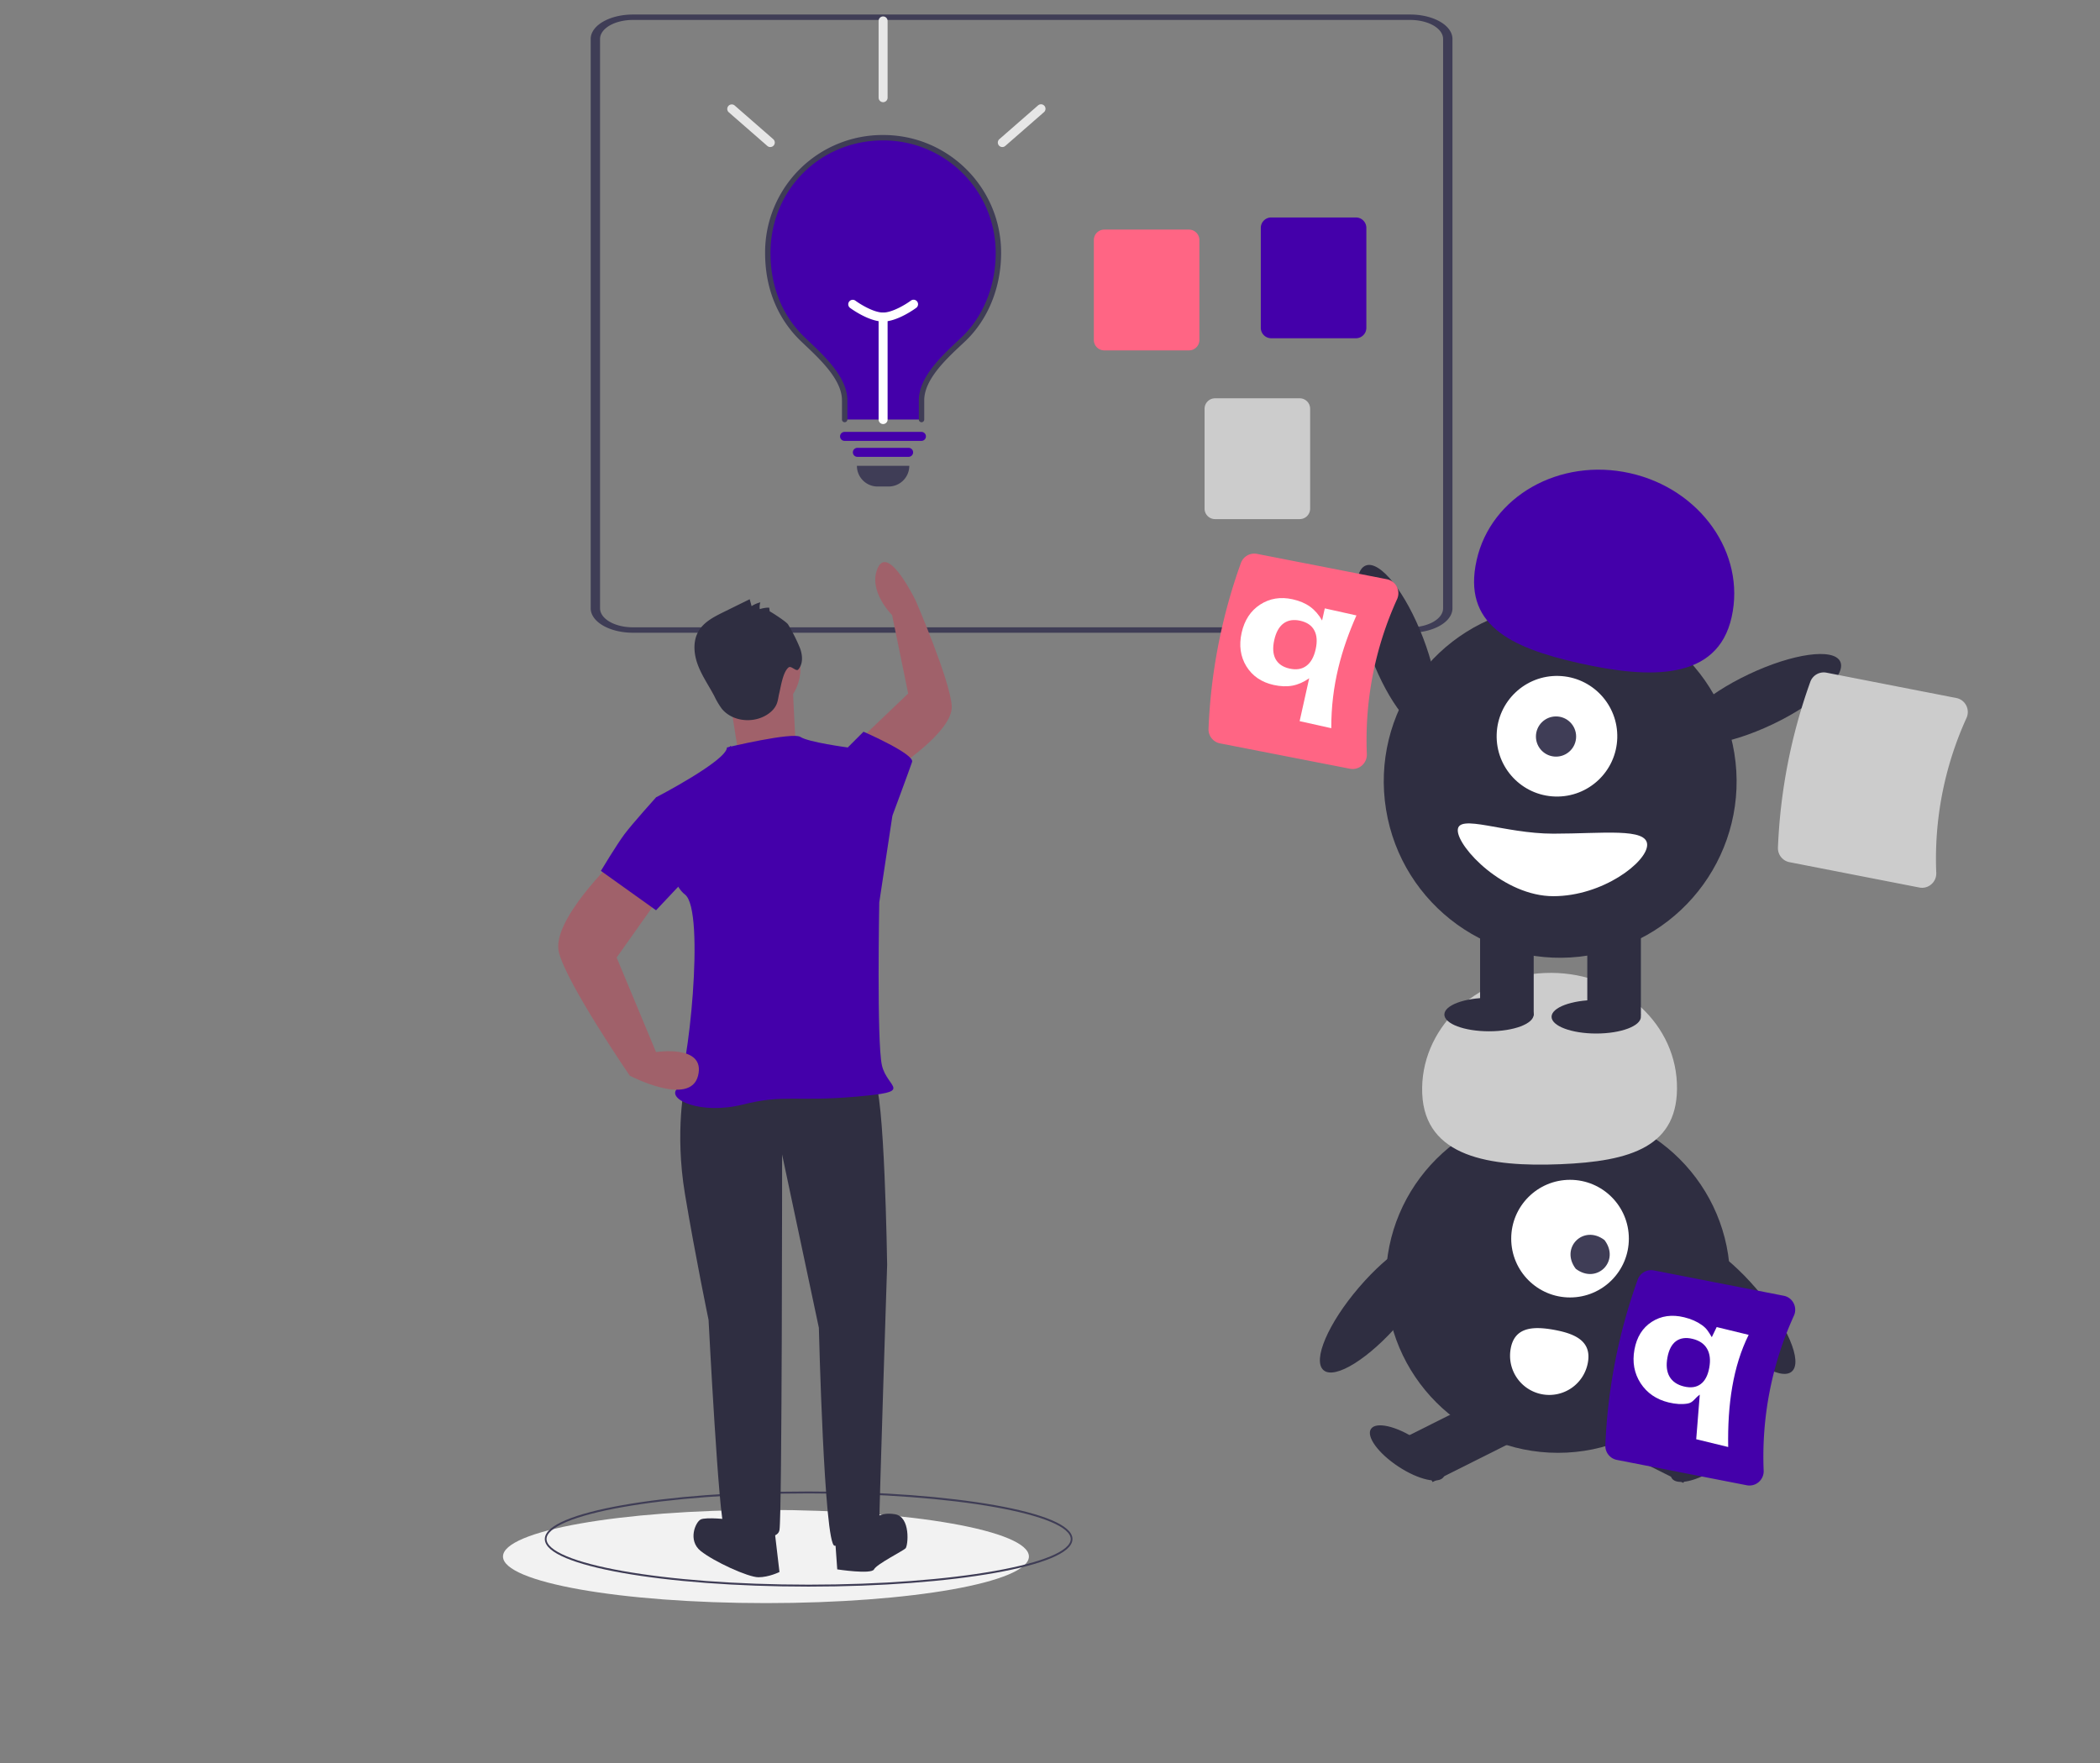 <?xml version="1.0" encoding="UTF-8" standalone="no"?>
<svg
   xmlns:dc="http://purl.org/dc/elements/1.1/"
   xmlns:cc="http://creativecommons.org/ns#"
   xmlns:rdf="http://www.w3.org/1999/02/22-rdf-syntax-ns#"
   xmlns:svg="http://www.w3.org/2000/svg"
   xmlns="http://www.w3.org/2000/svg"
   xmlns:sodipodi="http://sodipodi.sourceforge.net/DTD/sodipodi-0.dtd"
   xmlns:inkscape="http://www.inkscape.org/namespaces/inkscape"
   id="bebdbc02-5f56-4bd5-9ad9-bce5f07a2c3e"
   data-name="Layer 1"
   width="933.443"
   height="783.894"
   viewBox="0 0 933.443 783.894"
   version="1.1"
   sodipodi:docname="undraw_selecting_1lx3.svg"
   inkscape:version="0.92.5 (2060ec1f9f, 2020-04-08)">
  <rect x="0" y="0" width="933.443" height="783.894" fill="#808080" stroke="none"/>
  <defs
     id="defs171" />
  <sodipodi:namedview
     pagecolor="#ffffff"
     bordercolor="#666666"
     borderopacity="1"
     objecttolerance="10"
     gridtolerance="10"
     guidetolerance="10"
     inkscape:pageopacity="0"
     inkscape:pageshadow="2"
     inkscape:window-width="2416"
     inkscape:window-height="1409"
     id="namedview169"
     showgrid="false"
     inkscape:zoom="5.8487768"
     inkscape:cx="720.98235"
     inkscape:cy="164.33971"
     inkscape:window-x="0"
     inkscape:window-y="0"
     inkscape:window-maximized="1"
     inkscape:current-layer="bebdbc02-5f56-4bd5-9ad9-bce5f07a2c3e" />
  <title
     id="title2">lists</title>
  <path
     inkscape:connector-curvature="0"
     style="fill:#3f3d56;stroke-width:1.895"
     d="m 281.296,281.274 h 345.584 a 18.758,10.86 0 0 0 18.736,-10.848 V 17.306 A 18.758,10.86 0 0 0 626.88,6.458 H 281.296 A 18.758,10.86 0 0 0 262.559,17.306 V 270.426 a 18.758,10.86 0 0 0 18.736,10.848 z M 626.88,8.868 a 14.589,8.447 0 0 1 14.573,8.437 V 270.426 a 14.589,8.447 0 0 1 -14.573,8.437 H 281.296 a 14.589,8.447 0 0 1 -14.573,-8.437 V 17.306 A 14.589,8.447 0 0 1 281.296,8.868 Z"
     id="path60" />
  <g
     id="g258"
     transform="matrix(0.759,0,0,0.863,65.258,-125.489)">
    <ellipse
       id="ellipse6"
       ry="24"
       rx="154"
       cy="947.179"
       cx="362.589"
       style="fill:#f2f2f2" />
    <ellipse
       id="ellipse8"
       stroke-miterlimit="10"
       ry="24"
       rx="154"
       cy="938.179"
       cx="387.589"
       style="fill:none;stroke:#3f3d56;stroke-miterlimit:10" />
  </g>
  <path
     d="m 2305.688,590.063 c 0,15.287 -94.578,27.672 -211.447,27.752 h -1.063 c -57.046,0 -108.848,-2.936 -147.02,-7.701 -1.634,-0.217 -3.245,-0.423 -4.822,-0.64 -6.49,-0.857 -12.556,-1.782 -18.143,-2.742 -26.701,-4.65 -42.525,-10.42 -42.525,-16.669 0,-5.061 10.351,-9.791 28.438,-13.882 9.552,-2.159 21.251,-4.125 34.733,-5.861 q 3.719,-0.497 7.632,-0.937 c 37.6,-4.399 87.266,-7.072 141.707,-7.072 10.58,0 20.988,0.103 31.157,0.297 102.587,1.965 181.353,13.505 181.353,27.455 z"
     id="path4"
     inkscape:connector-curvature="0"
     style="fill:#3f3d56" />
  <rect
     x="2047.646"
     y="276.559"
     width="314.754"
     height="161.311"
     id="rect6"
     style="fill:#f2f2f2" />
  <rect
     x="1710.977"
     y="-422.518"
     width="314.754"
     height="161.311"
     id="rect8"
     style="fill:#f2f2f2" />
  <path
     d="m 2026.715,-260.223 h -316.721 v -163.279 h 316.721 z m -314.754,-1.967 h 312.787 v -159.344 h -312.787 z"
     id="path10"
     inkscape:connector-curvature="0"
     style="fill:#4400aa" />
  <rect
     x="2047.646"
     y="-138.523"
     width="314.754"
     height="161.311"
     id="rect12"
     style="fill:#f2f2f2" />
  <rect
     x="2047.646"
     y="69.018"
     width="314.754"
     height="161.311"
     id="rect16"
     style="fill:#f2f2f2" />
  <circle
     cx="2151.194"
     cy="-292.039"
     r="40.328"
     id="circle20"
     style="fill:#f2f2f2" />
  <path
     d="m 2264.309,-332.367 a 40.328,40.328 0 1 0 40.328,40.328 40.328,40.328 0 0 0 -40.328,-40.328 z m 17.476,55.311 -3.477,3.477 -14.491,-14.491 -14.491,14.491 -3.477,-3.477 14.491,-14.491 -16.458,-16.458 3.477,-3.477 16.458,16.458 16.458,-16.458 3.477,3.477 -16.458,16.458 z"
     id="path22"
     inkscape:connector-curvature="0"
     style="fill:#f2f2f2" />
  <polygon
     points="21.634,73.271 36.531,92.988 78.311,45.105 82.017,48.338 36.256,100.783 17.71,76.237 "
     id="polygon24"
     transform="translate(2110.866,-373.678)"
     style="fill:#4400aa" />
  <circle
     cx="363.076"
     cy="354.717"
     r="23.273"
     id="circle28"
     style="fill:#ff6584;stroke-width:0.669" />
  <polygon
     points="747.757,452.112 805.67,452.112 805.67,470.057 768.149,495.343 728.996,475.767 724.918,472.504 "
     id="polygon30"
     transform="translate(1429.941,-139.506)"
     style="fill:#3f3d56" />
  <polygon
     points="808.54,452.52 808.54,455.221 805.67,452.112 786.909,472.504 779.568,477.398 768.186,560.56 785.352,577.726 825.246,577.726 825.246,473.32 816.229,463.551 816.229,452.52 "
     id="polygon32"
     transform="translate(1429.941,-139.506)"
     style="fill:#cccccc" />
  <rect
     x="2154.86"
     y="332.997"
     width="61.991"
     height="105.222"
     id="rect34"
     style="fill:#f2f2f2" />
  <rect
     x="2178.922"
     y="412.526"
     width="11.419"
     height="25.694"
     id="rect36"
     style="fill:#cccccc" />
  <polygon
     points="731.851,555.295 731.851,559.373 736.338,559.373 736.745,559.373 736.745,555.295 "
     id="polygon38"
     transform="translate(1429.941,-139.506)"
     style="fill:#3f3d56" />
  <polygon
     points="731.851,566.714 736.745,566.714 736.745,562.636 736.338,562.636 731.851,562.636 "
     id="polygon40"
     transform="translate(1429.941,-139.506)"
     style="fill:#3f3d56" />
  <rect
     x="2169.95"
     y="415.788"
     width="4.894"
     height="4.078"
     id="rect42"
     style="fill:#3f3d56" />
  <rect
     x="2169.95"
     y="423.129"
     width="4.894"
     height="4.078"
     id="rect44"
     style="fill:#3f3d56" />
  <polygon
     points="765.294,555.295 765.294,559.373 769.78,559.373 770.188,559.373 770.188,555.295 "
     id="polygon46"
     transform="translate(1429.941,-139.506)"
     style="fill:#3f3d56" />
  <polygon
     points="765.294,566.714 770.188,566.714 770.188,562.636 769.78,562.636 765.294,562.636 "
     id="polygon48"
     transform="translate(1429.941,-139.506)"
     style="fill:#3f3d56" />
  <rect
     x="2203.392"
     y="415.788"
     width="4.894"
     height="4.078"
     id="rect50"
     style="fill:#3f3d56" />
  <rect
     x="2203.392"
     y="423.129"
     width="4.894"
     height="4.078"
     id="rect52"
     style="fill:#3f3d56" />
  <polygon
     points="799.552,473.727 799.552,477.806 804.038,477.806 804.446,477.806 804.446,473.727 "
     id="polygon54"
     transform="translate(1429.941,-139.506)"
     style="fill:#3f3d56" />
  <polygon
     points="799.552,485.147 804.446,485.147 804.446,481.069 804.038,481.069 799.552,481.069 "
     id="polygon56"
     transform="translate(1429.941,-139.506)"
     style="fill:#3f3d56" />
  <rect
     x="2237.65"
     y="334.221"
     width="4.894"
     height="4.078"
     id="rect58"
     style="fill:#3f3d56" />
  <rect
     x="2237.65"
     y="341.562"
     width="4.894"
     height="4.078"
     id="rect60"
     style="fill:#3f3d56" />
  <polygon
     points="799.552,496.566 799.552,500.645 804.038,500.645 804.446,500.645 804.446,496.566 "
     id="polygon62"
     transform="translate(1429.941,-139.506)"
     style="fill:#3f3d56" />
  <polygon
     points="799.552,507.986 804.446,507.986 804.446,503.907 804.038,503.907 799.552,503.907 "
     id="polygon64"
     transform="translate(1429.941,-139.506)"
     style="fill:#3f3d56" />
  <rect
     x="2237.65"
     y="357.06"
     width="4.894"
     height="4.078"
     id="rect66"
     style="fill:#3f3d56" />
  <rect
     x="2237.65"
     y="364.401"
     width="4.894"
     height="4.078"
     id="rect68"
     style="fill:#3f3d56" />
  <polygon
     points="799.552,519.405 799.552,523.484 804.038,523.484 804.446,523.484 804.446,519.405 "
     id="polygon70"
     transform="translate(1429.941,-139.506)"
     style="fill:#3f3d56" />
  <polygon
     points="799.552,530.825 804.446,530.825 804.446,526.746 804.038,526.746 799.552,526.746 "
     id="polygon72"
     transform="translate(1429.941,-139.506)"
     style="fill:#3f3d56" />
  <rect
     x="2237.65"
     y="379.899"
     width="4.894"
     height="4.078"
     id="rect74"
     style="fill:#3f3d56" />
  <rect
     x="2237.65"
     y="387.24"
     width="4.894"
     height="4.078"
     id="rect76"
     style="fill:#3f3d56" />
  <polygon
     points="799.552,542.244 799.552,546.322 804.038,546.322 804.446,546.322 804.446,542.244 "
     id="polygon78"
     transform="translate(1429.941,-139.506)"
     style="fill:#3f3d56" />
  <polygon
     points="799.552,553.664 804.446,553.664 804.446,549.585 804.038,549.585 799.552,549.585 "
     id="polygon80"
     transform="translate(1429.941,-139.506)"
     style="fill:#3f3d56" />
  <rect
     x="2237.65"
     y="402.738"
     width="4.894"
     height="4.078"
     id="rect82"
     style="fill:#3f3d56" />
  <rect
     x="2237.65"
     y="410.079"
     width="4.894"
     height="4.078"
     id="rect84"
     style="fill:#3f3d56" />
  <rect
     x="2161.793"
     y="338.299"
     width="47.309"
     height="9.788"
     id="rect86"
     style="fill:#3f3d56" />
  <rect
     x="2161.793"
     y="357.876"
     width="47.309"
     height="9.788"
     id="rect88"
     style="fill:#3f3d56" />
  <rect
     x="2161.793"
     y="377.452"
     width="47.309"
     height="9.788"
     id="rect90"
     style="fill:#3f3d56" />
  <rect
     x="2161.793"
     y="397.028"
     width="47.309"
     height="9.788"
     id="rect92"
     style="fill:#3f3d56" />
  <rect
     x="345.397"
     y="365.671"
     width="1.682"
     height="66.431"
     transform="rotate(-0.108)"
     id="rect98"
     style="fill:#3f3d56;stroke-width:0.669" />
  <path
     d="m 363.301,373.455 c 0.151,23.229 -16.157,42.167 -16.157,42.167 0,0 -16.552,-18.724 -16.702,-41.953 -0.151,-23.229 16.157,-42.167 16.157,-42.167 0,0 16.552,18.724 16.702,41.953 z"
     id="path100"
     inkscape:connector-curvature="0"
     style="fill:#4400aa;stroke-width:0.669" />
  <path
     d="m 363.301,373.455 c 0.151,23.229 -16.157,42.167 -16.157,42.167 0,0 -16.552,-18.724 -16.702,-41.953 -0.151,-23.229 16.157,-42.167 16.157,-42.167 0,0 16.552,18.724 16.702,41.953 z"
     id="path102"
     inkscape:connector-curvature="0"
     style="opacity:0.1;stroke-width:0.669" />
  <rect
     x="323.534"
     y="365.671"
     width="1.682"
     height="66.431"
     transform="rotate(-0.108)"
     id="rect104"
     style="fill:#3f3d56;stroke-width:0.669" />
  <path
     d="m 341.438,373.496 c 0.151,23.229 -16.157,42.167 -16.157,42.167 0,0 -16.552,-18.724 -16.702,-41.953 -0.151,-23.229 16.157,-42.167 16.157,-42.167 0,0 16.552,18.724 16.702,41.953 z"
     id="path106"
     inkscape:connector-curvature="0"
     style="fill:#4400aa;stroke-width:0.669" />
  <rect
     x="1727.746"
     y="52.726"
     width="1.99"
     height="78.61"
     id="rect108"
     style="fill:#3f3d56" />
  <path
     d="m 1748.103,62.744 c 0.127,27.488 -19.213,49.861 -19.213,49.861 0,0 -19.545,-22.194 -19.671,-49.682 -0.127,-27.488 19.213,-49.861 19.213,-49.861 0,0 19.545,22.194 19.671,49.682 z"
     id="path110"
     inkscape:connector-curvature="0"
     style="fill:#4400aa" />
  <circle
     cx="2200.55"
     cy="152.133"
     r="68.408"
     id="circle112"
     style="fill:#3f3d56" />
  <polygon
     points="735.823,294.807 728.132,304.034 729.01,294.807 725.269,294.807 725.269,266.171 777.45,266.171 777.45,294.807 "
     id="polygon114"
     transform="translate(1429.941,-139.506)"
     style="fill:#4400aa" />
  <rect
     x="2188.619"
     y="136.528"
     width="18.772"
     height="18.772"
     id="rect116"
     style="opacity:0.1" />
  <polygon
     points="814.994,308.807 811.252,308.807 812.131,318.034 804.441,308.807 762.813,308.807 762.813,280.171 814.994,280.171 "
     id="polygon118"
     transform="translate(1429.941,-139.506)"
     style="fill:#4400aa" />
  <ellipse
     cx="2158.392"
     cy="168.028"
     rx="11.454"
     ry="1.117"
     id="ellipse120"
     style="opacity:0.1" />
  <ellipse
     cx="2242.072"
     cy="182.982"
     rx="13.045"
     ry="1.273"
     id="ellipse122"
     style="opacity:0.1" />
  <path
     d="m 2239.384,-118.475 h -45.203 a 9.609,9.609 0 0 0 -9.374,7.496 l -22.84,101.31 a 7.766,7.766 0 0 0 7.194,9.465 l 46.469,2.29 a 10.26,10.26 0 0 0 10.601,-8.422 l 12.957,-71.627 0.964,0.275 2.479,-13.576 -0.992,-0.248 3.617,-19.994 a 5.916,5.916 0 0 0 -5.871,-6.969 z"
     id="path124"
     inkscape:connector-curvature="0"
     style="fill:#3f3d56" />
  <path
     d="m 2200.132,-116.291 h -5.277 a 6.641,6.641 0 0 0 -6.488,5.225 l -21.924,100.484 a 4.115,4.115 0 0 0 3.751,4.983 l 46.319,3.036 a 5.329,5.329 0 0 0 5.593,-4.373 l 18.708,-103.859 a 4.668,4.668 0 0 0 -4.594,-5.495 h -5.006 a 2.203,2.203 0 0 0 -2.127,1.63 v 0 a 1.945,1.945 0 0 1 -1.878,1.439 h -23.764 a 3.324,3.324 0 0 1 -3.315,-3.069 z"
     id="path126"
     inkscape:connector-curvature="0"
     style="fill:#4400aa" />
  <circle
     cx="1874.694"
     cy="-341.713"
     r="65.461"
     id="circle128"
     style="fill:#4400aa" />
  <path
     d="m 1931.694,-300.614 c -12.569,7.8e-4 -40.323,-12.908 -65.007,-28.027 -30.63,-18.761 -60.379,-43.283 -55.178,-51.774 1.47,-2.4 5.114,-3.027 11.141,-1.921 l -0.432,2.353 c -4.667,-0.859 -7.826,-0.559 -8.668,0.817 -1.229,2.007 1.481,7.834 12.775,18.169 10.292,9.419 25.07,20.185 41.612,30.317 16.542,10.132 32.848,18.404 45.914,23.294 14.338,5.366 20.76,5.132 21.989,3.126 0.844,-1.378 -0.329,-4.331 -3.218,-8.104 l 1.899,-1.454 c 3.731,4.872 4.829,8.406 3.358,10.807 -1.01,1.649 -3.157,2.398 -6.185,2.398 z"
     id="path130"
     inkscape:connector-curvature="0"
     style="fill:#3f3d56" />
  <circle
     cx="1866.614"
     cy="-375.361"
     r="13.39"
     id="circle132"
     style="fill:#ffffff" />
  <circle
     cx="1870.492"
     cy="-301.959"
     r="8.926"
     id="circle134"
     style="fill:#ffffff" />
  <circle
     cx="1901.231"
     cy="-332.561"
     r="8.926"
     id="circle136"
     style="fill:#ffffff" />
  <path
     d="M 2363.384,438.854 H 2046.663 V 275.576 h 316.721 z M 2048.63,436.887 h 312.787 V 277.543 H 2048.63 Z"
     id="path138"
     inkscape:connector-curvature="0"
     style="fill:#4400aa" />
  <path
     d="M 2361.417,232.297 H 2044.696 V 69.018 h 316.721 z m -314.754,-1.967 h 312.787 V 70.985 h -312.787 z"
     id="path140"
     inkscape:connector-curvature="0"
     style="fill:#4400aa" />
  <path
     d="m 2044.313,476.627 c 5.37,19.85 23.763,32.144 23.763,32.144 0,0 9.687,-19.89 4.317,-39.74 -5.37,-19.85 -23.763,-32.144 -23.763,-32.144 0,0 -9.687,19.89 -4.317,39.74 z"
     id="path142"
     inkscape:connector-curvature="0"
     style="fill:#3f3d56" />
  <path
     d="m 2052.204,472.361 c 14.735,14.344 16.535,36.394 16.535,36.394 0,0 -22.09,-1.206 -36.825,-15.55 -14.735,-14.344 -16.535,-36.394 -16.535,-36.394 0,0 22.09,1.206 36.825,15.55 z"
     id="path144"
     inkscape:connector-curvature="0"
     style="fill:#4400aa" />
  <path
     d="m 314.955,480.523 -10.506,1.167 c 0,0 -4.669,21.012 0,49.027 4.669,28.015 10.506,56.031 10.506,56.031 0,0 4.669,91.05 7.004,92.218 2.335,1.167 23.346,8.171 24.514,1.167 1.167,-7.004 1.167,-166.925 1.167,-166.925 l 16.342,77.043 c 0,0 2.335,96.887 7.004,96.887 4.669,0 19.844,-1.167 19.844,-9.338 0,-8.171 3.502,-115.564 3.502,-115.564 0,0 -1.167,-79.377 -5.837,-81.712 -4.669,-2.335 -73.541,2e-5 -73.541,2e-5 z"
     id="path146"
     inkscape:connector-curvature="0"
     style="fill:#2f2e41;stroke-width:0.669" />
  <path
     d="m 324.294,675.464 c 0,0 -10.506,-1.167 -12.84,0 -2.335,1.167 -5.837,9.338 0,14.008 5.837,4.669 21.012,11.673 25.681,11.673 4.669,0 9.338,-2.335 9.338,-2.335 l -2.335,-19.844 z"
     id="path148"
     inkscape:connector-curvature="0"
     style="fill:#2f2e41;stroke-width:0.669" />
  <path
     d="m 370.986,681.301 1.167,16.342 c 0,0 15.175,2.335 16.342,0 1.167,-2.335 12.84,-8.171 14.008,-9.338 1.167,-1.167 2.335,-14.008 -4.669,-15.175 -7.004,-1.167 -9.338,2.335 -9.338,2.335 z"
     id="path150"
     inkscape:connector-curvature="0"
     style="fill:#2f2e41;stroke-width:0.669" />
  <path
     d="m 398.113,341.623 c 0,0 25.521,-16.412 24.93,-27.687 -0.591,-11.275 -15.976,-46.826 -15.976,-46.826 0,0 -12.036,-25.023 -16.82,-14.797 -4.785,10.227 6.289,21.112 6.289,21.112 l 7.147,34.874 -19.424,18.531 z"
     id="path152"
     inkscape:connector-curvature="0"
     style="fill:#a0616a;stroke-width:0.669" />
  <circle
     cx="334.799"
     cy="297.255"
     r="21.012"
     id="circle154"
     style="fill:#a0616a;stroke-width:0.669" />
  <path
     d="m 324.294,310.096 3.502,22.179 25.681,-4.669 c 0,0 -1.167,-22.179 -1.167,-24.514 0,-2.335 -28.015,7.004 -28.015,7.004 z"
     id="path156"
     inkscape:connector-curvature="0"
     style="fill:#a0616a;stroke-width:0.669" />
  <path
     d="m 323.126,332.275 c 0,0 29.183,-7.004 32.685,-4.669 3.502,2.335 21.012,4.669 21.012,4.669 l 19.844,30.35 -5.837,38.521 c 0,0 -1.167,61.867 1.167,72.373 2.335,10.506 15.175,11.673 -11.673,14.008 -26.848,2.335 -31.517,-1.167 -50.194,3.502 -18.677,4.669 -33.852,-2.335 -29.183,-7.004 4.669,-4.669 12.84,-79.377 3.502,-86.381 -9.338,-7.004 -12.84,-43.19 -12.84,-43.19 0,0 31.517,-16.342 31.517,-22.179 z"
     id="path158"
     style="opacity:1;vector-effect:none;fill:#4400aa;fill-opacity:1;stroke-width:0.669;stroke-linecap:butt;stroke-linejoin:miter;stroke-miterlimit:4;stroke-dasharray:none;stroke-dashoffset:0;stroke-opacity:1"
     inkscape:connector-curvature="0" />
  <path
     d="m 373.321,335.777 3.502,-3.502 7.004,-7.004 c 0,0 22.763,9.922 21.595,13.424 -1.167,3.502 -8.755,23.93 -8.755,23.93 L 386.161,366.127 Z"
     id="path160"
     style="opacity:1;vector-effect:none;fill:#4400aa;fill-opacity:1;stroke-width:0.669;stroke-linecap:butt;stroke-linejoin:miter;stroke-miterlimit:4;stroke-dasharray:none;stroke-dashoffset:0;stroke-opacity:1"
     inkscape:connector-curvature="0" />
  <path
     d="m 342.132,271.8 -0.215,-1.683 a 13.232,13.232 0 0 0 -4.205,0.661 6.909,6.909 0 0 1 0.26,-3.025 13.449,13.449 0 0 0 -3.892,1.692 l -0.849,-3.072 -11.669,5.751 c -4.189,2.064 -8.605,4.333 -11,8.342 -2.67,4.47 -2.205,10.214 -0.38,15.09 1.825,4.876 4.857,9.191 7.288,13.795 a 34.465,34.465 0 0 0 3.312,5.637 c 4.405,5.491 12.979,6.6 19.189,3.286 2.292,-1.223 4.374,-3.051 5.317,-5.472 0.564,-1.447 0.693,-3.023 1.062,-4.531 0.768,-3.138 1.66,-9.615 4.209,-11.6 1.121,-0.874 3.345,2.022 4.274,0.947 2.388,-2.764 1.887,-7.027 0.404,-10.366 a 75.634,75.634 0 0 0 -4.979,-9.712 c -0.801,-1.252 -8.151,-5.943 -8.125,-5.741 z"
     id="path162"
     inkscape:connector-curvature="0"
     style="fill:#2f2e41;stroke-width:0.669" />
  <path
     d="m 272.932,382.469 c 0,0 -28.015,26.848 -24.514,40.856 3.502,14.008 31.517,54.864 31.517,54.864 0,0 26.848,14.008 30.35,0 3.502,-14.008 -18.677,-10.506 -18.677,-10.506 l -17.51,-42.023 19.844,-28.015 z"
     id="path164"
     inkscape:connector-curvature="0"
     style="fill:#a0616a;stroke-width:0.669" />
  <path
     d="m 305.617,356.788 -14.008,-2.335 c 0,0 -10.506,11.673 -14.008,16.342 -3.502,4.669 -10.506,16.342 -10.506,16.342 l 24.514,17.51 18.677,-19.844 z"
     id="path166"
     style="opacity:1;vector-effect:none;fill:#4400aa;fill-opacity:1;stroke-width:0.669;stroke-linecap:butt;stroke-linejoin:miter;stroke-miterlimit:4;stroke-dasharray:none;stroke-dashoffset:0;stroke-opacity:1"
     inkscape:connector-curvature="0" />
  <path
     inkscape:connector-curvature="0"
     style="fill:#a0616a"
     d="m 2727.138,480.816 c 0,0 9.411,33.879 -2.51,38.898 -11.92,5.019 -8.156,-37.643 -8.156,-37.643 z"
     id="path54" />
  <path
     inkscape:connector-curvature="0"
     style="fill:#3f3d56"
     d="m 2616.09,473.915 c 0,0 -4.392,99.128 -1.882,104.147 2.51,5.019 11.293,89.717 10.038,94.736 -1.255,5.019 -7.529,25.723 0,28.86 7.529,3.137 23.841,0 23.841,0 0,0 4.392,-25.096 2.51,-38.271 -1.882,-13.175 -2.51,-68.386 -2.51,-68.386 l 12.548,-57.72 4.392,54.583 c 0,0 1.255,74.659 -7.529,89.717 -8.784,15.057 3.137,21.331 3.137,21.331 0,0 23.841,3.137 26.35,2.51 2.51,-0.627 -1.882,-25.096 0,-35.761 1.882,-10.666 6.274,-70.268 10.038,-84.698 3.764,-14.43 25.096,-94.736 9.411,-111.048 -15.685,-16.312 -90.344,-5e-5 -90.344,-5e-5 z"
     id="path60-7" />
  <circle
     style="fill:#a0616a"
     cx="2661.889"
     cy="251.819"
     r="21.959"
     id="circle62" />
  <path
     inkscape:connector-curvature="0"
     style="fill:#a0616a"
     d="m 2645.577,261.857 c 0,0 3.764,30.115 1.882,30.742 -1.882,0.627 33.252,0 33.252,0 0,0 -6.901,-18.194 0,-32.624 z"
     id="path64-9" />
  <path
     inkscape:connector-curvature="0"
     style="fill:#f2f2f2"
     d="m 2645.577,286.325 c 0,0 15.291,-15.057 33.369,0 l 1.17,4.488 -9.443,-0.097 h -25.096 z"
     id="path66-2" />
  <path
     inkscape:connector-curvature="0"
     style="opacity:1;vector-effect:none;fill:#4400aa;fill-opacity:1;stroke-width:0.525;stroke-linecap:butt;stroke-linejoin:miter;stroke-miterlimit:4;stroke-dasharray:none;stroke-dashoffset:0;stroke-opacity:1"
     d="m 2720.236,478.934 c -1.449,0.289 -5,0.878 -9.63,1.581 -15.415,2.328 -42.731,5.854 -43.698,3.438 -1.255,-3.137 -5.646,-14.43 -8.783,-9.411 -3.137,5.019 -1.255,9.411 -14.43,10.038 -8.966,0.427 -21.996,-0.891 -29.211,-2.961 -3.388,-0.972 -5.496,-2.108 -5.295,-3.313 0.627,-3.764 7.529,-75.287 7.529,-82.188 0,-6.901 2.51,-40.153 2.51,-40.153 l -18.031,-35.479 -1.418,-2.792 c 0,0 1.882,-6.901 7.529,-8.156 5.646,-1.255 32.624,-16.939 32.624,-16.939 0,0 5.646,-8.783 16.312,-8.156 10.666,0.627 13.175,-3.764 27.605,8.156 0,0 17.567,7.529 23.841,11.293 6.274,3.764 13.175,3.764 13.803,10.038 0.125,1.261 -0.558,3.689 -1.732,6.757 -4.298,11.243 -15.158,31.137 -16.858,34.237 -0.151,0.27 -0.232,0.414 -0.232,0.414 0,0 -0.326,11.28 0.019,24.487 v 0.031 c 0.339,12.667 1.292,27.103 3.745,35.084 5.019,16.312 20.077,62.739 13.803,63.994 z"
     id="path68" />
  <path
     inkscape:connector-curvature="0"
     style="fill:#3f3d56"
     d="m 2690.395,242.805 a 14.958,14.958 0 0 0 -2.482,-5.546 29.963,29.963 0 0 0 -4.473,-12.905 13.54,13.54 0 0 0 -4.007,-4.625 11.83,11.83 0 0 0 -6.305,-1.572 c -0.4,-0.007 -1.12,0.115 -1.768,0.144 -0.415,-0.128 -0.833,-0.243 -1.253,-0.351 -0.245,-0.545 -0.73,-2.133 -0.866,-2.025 l -1.829,1.454 c -0.773,-0.134 -1.551,-0.239 -2.332,-0.322 q -0.426,-1.216 -0.853,-2.431 a 16.661,16.661 0 0 0 -1.209,2.272 q -1.165,-0.057 -2.332,-0.04 l -1.555,-1.494 a 2.193,2.193 0 0 1 -1.716,1.68 c -0.716,0.073 -1.428,0.169 -2.138,0.284 -0.058,-3.8e-4 -0.117,0 -0.173,-0.001 -3.829,-0.096 -7.95,-0.267 -11.152,1.835 a 10.989,10.989 0 0 0 -3.55,4.029 c -0.392,0.266 -0.785,0.531 -1.166,0.814 a 12.748,12.748 0 0 0 -3.285,3.256 13.809,13.809 0 0 0 -1.453,3.522 33.761,33.761 0 0 0 -1.673,11.534 17.117,17.117 0 0 0 4.208,10.683 c 1.642,1.765 3.73,3.068 5.375,4.83 3.386,3.629 4.021,8.691 6.918,12.531 3.063,4.062 8.655,6.734 13.565,7.5 a 22.66,22.66 0 0 0 16.88,-4.21 10.443,10.443 0 0 0 2.874,-3.013 c 1.704,-2.948 0.982,-6.653 1.615,-9.999 1.186,-6.271 7.171,-11.534 6.136,-17.832 z"
     id="path70" />
  <path
     inkscape:connector-curvature="0"
     style="fill:#a0616a"
     d="m 2606.679,482.698 c 0,0 9.411,33.879 -2.51,38.898 -11.92,5.019 -8.156,-37.643 -8.156,-37.643 z"
     id="path72" />
  <path
     inkscape:connector-curvature="0"
     style="opacity:0.1"
     d="m 2617.965,405.818 c 0,0 -4.116,61.083 -3.482,75.801 -3.388,-0.972 -5.496,-2.108 -5.295,-3.313 0.627,-3.764 7.529,-75.287 7.529,-82.188 0,-6.901 2.51,-40.153 2.51,-40.153 l -18.031,-35.479 c 0.289,-1.757 0.464,-2.792 0.464,-2.792 l 9.097,19.135 12.861,3.451 z"
     id="path74" />
  <path
     inkscape:connector-curvature="0"
     style="opacity:1;vector-effect:none;fill:#4400aa;fill-opacity:1;stroke-width:0.525;stroke-linecap:butt;stroke-linejoin:miter;stroke-miterlimit:4;stroke-dasharray:none;stroke-dashoffset:0;stroke-opacity:1"
     d="m 2604.169,313.93 -4.392,3.764 c 0,0 -5.646,33.252 -5.019,41.408 0.627,8.156 -13.175,131.752 -2.51,131.752 10.666,0 22.586,-1.882 20.704,-6.274 -1.882,-4.392 3.133,-78.762 3.133,-78.762 l 5.65,-65.537 z"
     id="path76" />
  <path
     inkscape:connector-curvature="0"
     style="opacity:0.1"
     d="m 2719.76,320.687 c -4.298,11.243 -15.158,31.137 -16.858,34.237 0.05,-8.024 0.082,-13.702 0.082,-13.702 l 13.175,-26.978 2.823,-2.196 c 0,0 0.301,3.319 0.778,8.639 z"
     id="path78" />
  <path
     inkscape:connector-curvature="0"
     style="opacity:0.1"
     d="m 2720.236,478.934 c -1.449,0.289 -5,0.878 -9.63,1.581 -2.403,-17.768 -8.827,-68.862 -8.419,-73.674 0.201,-2.372 0.37,-14.091 0.502,-26.984 0.339,12.667 1.292,27.103 3.745,35.084 5.019,16.312 20.076,62.739 13.803,63.994 z"
     id="path80" />
  <path
     inkscape:connector-curvature="0"
     style="opacity:1;vector-effect:none;fill:#4400aa;fill-opacity:1;stroke-width:0.525;stroke-linecap:butt;stroke-linejoin:miter;stroke-miterlimit:4;stroke-dasharray:none;stroke-dashoffset:0;stroke-opacity:1"
     d="m 2712.08,309.539 9.411,2.51 c 0,0 6.274,69.64 6.901,81.561 0.627,11.92 8.156,85.325 6.901,88.462 -1.255,3.137 -20.704,7.529 -21.331,4.392 -0.627,-3.137 -9.748,-73.921 -9.266,-79.623 0.482,-5.702 -2.655,-64.677 -2.655,-64.677 z"
     id="path82" />
  <circle
     style="fill:#2f2e41;stroke-width:1.821"
     cx="-692.519"
     cy="569.332"
     id="circle116"
     transform="scale(-1,1)"
     r="76.501" />
  <rect
     style="fill:#2f2e41;stroke-width:1.821"
     x="-964.303"
     y="230.889"
     width="41.64"
     height="23.241"
     transform="matrix(-0.894,-0.448,-0.448,0.894,0,0)"
     id="rect118" />
  <ellipse
     style="fill:#2f2e41;stroke-width:1.821"
     cx="-957.712"
     cy="-278.503"
     rx="7.263"
     ry="19.367"
     transform="matrix(-0.55,-0.835,-0.835,0.55,0,0)"
     id="ellipse120-5" />
  <rect
     style="fill:#2f2e41;stroke-width:1.821"
     x="-874.315"
     y="-315.764"
     width="23.241"
     height="41.64"
     transform="matrix(-0.448,-0.894,-0.894,0.448,0,0)"
     id="rect122" />
  <ellipse
     style="fill:#2f2e41;stroke-width:1.821"
     cx="-877.81"
     cy="195.299"
     rx="19.367"
     ry="7.263"
     transform="matrix(-0.835,-0.55,-0.55,0.835,0,0)"
     id="ellipse124" />
  <circle
     style="fill:#ffffff;stroke-width:1.821"
     cx="-697.875"
     cy="550.619"
     id="circle126"
     transform="scale(-1,1)"
     r="26.146" />
  <path
     inkscape:connector-curvature="0"
     style="fill:#3f3d56;stroke-width:1.821"
     d="m 713.184,551.251 c -9.329,-7.105 -19.874,3.44 -12.768,12.768 9.328,7.105 19.874,-3.44 12.768,-12.768 z"
     id="path128" />
  <path
     inkscape:connector-curvature="0"
     style="fill:#cccccc;stroke-width:1.821"
     d="m 632.171,486.107 c -1.15,-28.322 23.259,-52.311 54.52,-53.58 31.261,-1.27 57.535,20.66 58.686,48.982 1.15,28.322 -20.58,34.757 -51.841,36.027 -31.261,1.27 -60.214,-3.106 -61.365,-31.428 z"
     id="path130-3" />
  <ellipse
     style="fill:#2f2e41;stroke-width:1.821"
     cx="-843.146"
     cy="41.074"
     rx="12.008"
     ry="38.25"
     transform="matrix(-0.759,-0.651,-0.651,0.759,0,0)"
     id="ellipse132" />
  <ellipse
     style="fill:#2f2e41;stroke-width:1.821"
     cx="-943.111"
     cy="-207.601"
     rx="38.25"
     ry="12.008"
     transform="matrix(-0.651,-0.759,-0.759,0.651,0,0)"
     id="ellipse134" />
  <path
     inkscape:connector-curvature="0"
     style="fill:#ffffff;stroke-width:1.821"
     d="m 671.508,599.48 a 17.431,17.431 0 1 0 34.298,6.244 l 0.005,-0.034 c 1.715,-9.473 -5.609,-12.825 -15.082,-14.54 -9.473,-1.715 -17.507,-1.143 -19.222,8.33 z"
     id="path136" />
  <ellipse
     style="fill:#2f2e41;stroke-width:1.821"
     cx="-490.831"
     cy="-477.371"
     rx="39.211"
     ry="12.31"
     transform="matrix(-0.357,-0.934,-0.934,0.357,0,0)"
     id="ellipse176" />
  <circle
     style="fill:#2f2e41;stroke-width:1.821"
     cx="-453.891"
     cy="-629.053"
     transform="matrix(-0.16,-0.987,-0.987,0.16,0,0)"
     id="circle178"
     r="78.422" />
  <rect
     style="fill:#2f2e41;stroke-width:1.821"
     x="-729.372"
     y="408.813"
     width="23.824"
     height="42.685"
     id="rect180"
     transform="scale(-1,1)" />
  <rect
     style="fill:#2f2e41;stroke-width:1.821"
     x="-681.723"
     y="408.813"
     width="23.824"
     height="42.685"
     id="rect182"
     transform="scale(-1,1)" />
  <ellipse
     style="fill:#2f2e41;stroke-width:1.821"
     cx="-709.518"
     cy="451.995"
     rx="19.854"
     ry="7.445"
     id="ellipse184"
     transform="scale(-1,1)" />
  <ellipse
     style="fill:#2f2e41;stroke-width:1.821"
     cx="-661.869"
     cy="451.002"
     rx="19.854"
     ry="7.445"
     id="ellipse186"
     transform="scale(-1,1)" />
  <circle
     style="fill:#ffffff;stroke-width:1.821"
     cx="-700.969"
     cy="306.956"
     transform="matrix(-1,-0.029,-0.029,1,0,0)"
     id="circle188"
     r="26.802" />
  <circle
     style="fill:#3f3d56;stroke-width:1.821"
     cx="-691.65"
     cy="327.413"
     id="circle190"
     transform="scale(-1,1)"
     r="8.934" />
  <path
     inkscape:connector-curvature="0"
     style="fill:#4400aa;stroke-width:1.821"
     d="m 769.707,274.337 c 6.332,-28.359 -13.909,-57.014 -45.211,-64.003 -31.301,-6.989 -61.81,10.334 -68.142,38.692 -6.332,28.358 14.412,38.818 45.714,45.807 31.301,6.989 61.307,7.862 67.639,-20.496 z"
     id="path192" />
  <ellipse
     style="fill:#2f2e41;stroke-width:1.821"
     cx="-615.982"
     cy="-573.306"
     rx="12.31"
     ry="39.211"
     transform="matrix(-0.429,-0.904,-0.904,0.429,0,0)"
     id="ellipse194" />
  <path
     inkscape:connector-curvature="0"
     style="fill:#ffffff;stroke-width:1.821"
     d="m 732.156,375.558 c 0,7.675 -19.763,22.832 -41.693,22.832 -21.93,0 -42.491,-21.609 -42.491,-29.284 0,-7.675 20.562,1.489 42.491,1.489 21.93,0 41.693,-2.712 41.693,4.963 z"
     id="path196" />
  <path
     inkscape:connector-curvature="0"
     style="fill:#ff6584;stroke-width:1.821"
     d="m 542.296,330.458 57.726,11.268 a 6.264,6.264 0 0 0 5.317,-1.406 6.37,6.37 0 0 0 2.216,-5.135 150.943,150.943 0 0 1 13.431,-68.805 6.371,6.371 0 0 0 -0.122,-5.591 6.264,6.264 0 0 0 -4.398,-3.303 l -57.726,-11.268 a 6.347,6.347 0 0 0 -7.153,4.023 247.085,247.085 0 0 0 -14.406,73.8 6.347,6.347 0 0 0 5.115,6.418 z"
     id="path198" />
  <path
     inkscape:connector-curvature="0"
     style="fill:#cccccc;stroke-width:1.821"
     d="m 795.404,383.265 57.726,11.268 a 6.264,6.264 0 0 0 5.317,-1.406 6.37,6.37 0 0 0 2.215,-5.135 150.943,150.943 0 0 1 13.431,-68.805 6.371,6.371 0 0 0 -0.122,-5.591 6.264,6.264 0 0 0 -4.398,-3.303 l -57.726,-11.268 a 6.347,6.347 0 0 0 -7.153,4.023 247.085,247.085 0 0 0 -14.406,73.8 6.347,6.347 0 0 0 5.115,6.418 z"
     id="path200" />
  <path
     inkscape:connector-curvature="0"
     style="fill:#4400aa;stroke-width:1.821"
     d="m 718.687,648.979 57.726,11.268 a 6.264,6.264 0 0 0 5.317,-1.406 6.37,6.37 0 0 0 2.215,-5.135 150.943,150.943 0 0 1 13.431,-68.805 6.371,6.371 0 0 0 -0.122,-5.591 6.264,6.264 0 0 0 -4.398,-3.303 l -57.726,-11.268 a 6.347,6.347 0 0 0 -7.153,4.023 247.085,247.085 0 0 0 -14.406,73.8 6.347,6.347 0 0 0 5.115,6.418 z"
     id="path204" />
  <path
     inkscape:connector-curvature="0"
     style="fill:#4400aa;stroke-width:1.233"
     d="m 565.057,150.368 h 37.647 a 4.641,4.641 0 0 0 4.636,-4.636 v -44.426 a 4.641,4.641 0 0 0 -4.636,-4.636 H 565.057 a 4.641,4.641 0 0 0 -4.636,4.636 v 44.426 a 4.641,4.641 0 0 0 4.636,4.636 z"
     id="path62" />
  <path
     inkscape:connector-curvature="0"
     style="fill:#cccccc;stroke-width:1.233"
     d="m 540.069,230.762 h 37.647 a 4.641,4.641 0 0 0 4.636,-4.636 v -44.426 a 4.641,4.641 0 0 0 -4.636,-4.636 h -37.647 a 4.641,4.641 0 0 0 -4.636,4.636 v 44.426 a 4.641,4.641 0 0 0 4.636,4.636 z"
     id="path64" />
  <path
     inkscape:connector-curvature="0"
     style="fill:#ff6584;stroke-width:1.233"
     d="m 490.844,155.764 h 37.647 a 4.641,4.641 0 0 0 4.636,-4.636 v -44.426 a 4.641,4.641 0 0 0 -4.636,-4.636 h -37.647 a 4.641,4.641 0 0 0 -4.636,4.636 v 44.426 a 4.641,4.641 0 0 0 4.636,4.636 z"
     id="path66" />
  <g
     id="g547"
     transform="matrix(-1.233,0,0,1.233,-179.128,945.821)">
    <path
       style="fill:#3f3d56;stroke-width:0.324"
       inkscape:connector-curvature="0"
       id="path32-0"
       d="m -473.079,-599.142 h 18.886 v 0 a 7.455,7.455 0 0 1 -7.455,7.455 h -3.976 a 7.455,7.455 0 0 1 -7.455,-7.455 z" />
    <path
       style="fill:#4400aa;stroke-width:0.324"
       inkscape:connector-curvature="0"
       id="path34-2"
       d="m -449.781,-615.833 v -6.928 c 0,-8.371 9.104,-16.289 15.01,-21.938 8.325,-7.958 12.701,-18.65 12.701,-31.175 a 41.567,41.567 0 0 0 -83.133,-0.231 q -3.3e-4,0.116 0,0.231 c 0,12.077 4.564,23.494 12.701,31.175 5.874,5.545 15.01,13.48 15.01,21.938 v 6.928" />
    <path
       style="fill:#3f3d56;stroke-width:0.324"
       inkscape:connector-curvature="0"
       id="path36-3"
       d="m -449.781,-614.861 a 0.972,0.972 0 0 1 -0.972,-0.972 v -6.928 c 0,-8.144 8.032,-15.746 13.896,-21.297 0.487,-0.461 0.96,-0.909 1.414,-1.343 8.113,-7.756 12.401,-18.293 12.401,-30.472 0,-22.763 -17.831,-40.594 -40.594,-40.594 -0.038,-1.5e-4 -0.076,-1.5e-4 -0.115,-1.5e-4 a 40.525,40.525 0 0 0 -40.479,40.366 v 0.226 c 0,11.928 4.518,23.033 12.396,30.47 0.399,0.377 0.814,0.765 1.239,1.163 5.94,5.562 14.076,13.178 14.076,21.481 v 6.928 a 0.972,0.972 0 1 1 -1.945,0 v -6.928 c 0,-7.46 -7.78,-14.743 -13.46,-20.062 -0.428,-0.4 -0.844,-0.79 -1.245,-1.169 -8.265,-7.802 -13.006,-19.423 -13.006,-31.882 v -0.233 c 0.065,-23.351 19.086,-42.306 42.421,-42.306 0.041,0 0.079,0 0.12,1.6e-4 a 42.317,42.317 0 0 1 42.536,42.539 c 0,12.723 -4.496,23.747 -13.001,31.878 -0.457,0.436 -0.932,0.887 -1.422,1.35 -5.608,5.308 -13.288,12.578 -13.288,19.884 v 6.928 a 0.972,0.972 0 0 1 -0.972,0.972 z" />
    <path
       style="fill:#4400aa;stroke-width:0.324"
       inkscape:connector-curvature="0"
       id="path38-7"
       d="m -454.399,-602.384 h -18.474 a 1.621,1.621 0 0 1 0,-3.241 h 18.474 a 1.621,1.621 0 1 1 0,3.241 z" />
    <path
       style="fill:#e6e6e6;stroke-width:0.324"
       inkscape:connector-curvature="0"
       id="path40-5"
       d="m -506.615,-714.074 a 1.614,1.614 0 0 1 -1.065,-0.4 l -13.918,-12.149 a 1.621,1.621 0 1 1 2.131,-2.442 l 13.918,12.149 a 1.621,1.621 0 0 1 -1.066,2.841 z" />
    <path
       style="fill:#e6e6e6;stroke-width:0.324"
       inkscape:connector-curvature="0"
       id="path42-9"
       d="m -422.966,-714.074 a 1.621,1.621 0 0 1 -1.066,-2.841 l 13.917,-12.149 a 1.621,1.621 0 0 1 2.131,2.442 l -13.917,12.149 a 1.614,1.614 0 0 1 -1.065,0.4 z" />
    <path
       style="fill:#4400aa;stroke-width:0.324"
       inkscape:connector-curvature="0"
       id="path44-2"
       d="m -449.781,-608.136 h -27.711 a 1.621,1.621 0 0 1 0,-3.241 h 27.711 a 1.621,1.621 0 1 1 0,3.241 z" />
    <path
       style="fill:#ffffff;stroke-width:0.324"
       inkscape:connector-curvature="0"
       id="path46-2"
       d="m -463.636,-614.212 a 1.621,1.621 0 0 1 -1.621,-1.621 v -36.948 a 1.621,1.621 0 0 1 3.241,0 v 36.948 a 1.621,1.621 0 0 1 -1.621,1.621 z" />
    <path
       style="fill:#ffffff;stroke-width:0.324"
       inkscape:connector-curvature="0"
       id="path48-8"
       d="m -463.636,-651.16 c -5.236,0 -11.665,-4.737 -11.936,-4.939 a 1.621,1.621 0 1 1 1.935,-2.601 c 1.611,1.195 6.549,4.298 10.002,4.298 3.453,0 8.391,-3.103 10.002,-4.299 a 1.621,1.621 0 0 1 1.934,2.601 c -0.271,0.202 -6.7,4.939 -11.936,4.939 z" />
    <path
       style="fill:#e6e6e6;stroke-width:0.324"
       inkscape:connector-curvature="0"
       id="path50-9"
       d="m -463.636,-730.252 a 1.621,1.621 0 0 1 -1.621,-1.621 v -27.711 a 1.621,1.621 0 0 1 3.241,0 v 27.711 a 1.621,1.621 0 0 1 -1.621,1.621 z" />
  </g>
  <path
     inkscape:connector-curvature="0"
     id="path1383"
     style="color:#000000;font-style:normal;font-variant:normal;font-weight:bold;font-stretch:semi-condensed;font-size:93.323px;line-height:125%;font-family:'DejaVu Sans';-inkscape-font-specification:'DejaVu Sans Bold Semi-Condensed';text-align:start;letter-spacing:-11.389px;writing-mode:lr-tb;text-anchor:start;display:inline;overflow:visible;visibility:visible;fill:#ffffff;fill-opacity:1;fill-rule:nonzero;stroke:none;stroke-width:3.603;marker:none;enable-background:accumulate"
     d="m 577.933,275.938 c -2.952,-0.658 -5.426,-0.257 -7.423,1.203 -1.968,1.467 -3.337,3.93 -4.109,7.389 -0.771,3.459 -0.578,6.27 0.579,8.434 1.187,2.171 3.256,3.585 6.208,4.244 3.01,0.671 5.499,0.273 7.466,-1.194 1.997,-1.461 3.381,-3.92 4.152,-7.379 0.771,-3.459 0.564,-6.273 -0.623,-8.444 -1.158,-2.164 -3.241,-3.582 -6.251,-4.254 z m 4.003,25.57 c -2.416,1.707 -4.893,2.8 -7.43,3.278 -2.537,0.478 -5.339,0.375 -8.407,-0.31 -5.383,-1.201 -9.415,-3.961 -12.097,-8.281 -2.648,-4.335 -3.348,-9.302 -2.099,-14.9 1.249,-5.599 3.988,-9.775 8.218,-12.531 4.264,-2.77 9.087,-3.555 14.47,-2.354 3.068,0.684 5.648,1.782 7.742,3.293 2.093,1.511 3.871,3.552 5.333,6.125 l 1.201,-5.382 14.065,3.137 c -6.551,14.827 -11.244,30.893 -11.182,50.128 l -14.065,-3.137 z"
     inkscape:export-xdpi="12.45"
     inkscape:export-ydpi="12.45"
     sodipodi:nodetypes="scscscscsccscccsccccccc" />
  <path
     inkscape:connector-curvature="0"
     id="path1383-7"
     style="color:#000000;font-style:normal;font-variant:normal;font-weight:bold;font-stretch:semi-condensed;font-size:93.323px;line-height:125%;font-family:'DejaVu Sans';-inkscape-font-specification:'DejaVu Sans Bold Semi-Condensed';text-align:start;letter-spacing:-11.389px;writing-mode:lr-tb;text-anchor:start;display:inline;overflow:visible;visibility:visible;fill:#ffffff;fill-opacity:1;fill-rule:nonzero;stroke:none;stroke-width:3.603;marker:none;enable-background:accumulate"
     d="m 752.346,595.173 c -2.983,-0.725 -5.443,-0.38 -7.382,1.035 -1.909,1.422 -3.177,3.853 -3.805,7.294 -0.628,3.44 -0.317,6.255 0.933,8.445 1.279,2.197 3.41,3.658 6.393,4.383 3.041,0.739 5.517,0.398 7.425,-1.024 1.938,-1.415 3.221,-3.843 3.849,-7.283 0.628,-3.44 0.302,-6.259 -0.977,-8.456 -1.25,-2.19 -3.395,-3.655 -6.437,-4.394 z m 3.196,24.799 c -2.348,1.652 -2.901,3.544 -5.421,3.964 -2.52,0.42 -5.33,0.254 -8.43,-0.5 -5.44,-1.322 -9.592,-4.173 -12.458,-8.552 -2.833,-4.394 -3.741,-9.375 -2.725,-14.944 1.016,-5.569 3.584,-9.683 7.704,-12.341 4.153,-2.673 8.949,-3.349 14.389,-2.026 3.1,0.754 5.729,1.909 7.889,3.467 2.159,1.558 2.827,2.784 4.398,5.389 l 2.174,-4.499 14.213,3.455 c -6.938,13.936 -9.448,30.916 -9.098,49.862 l -14.213,-3.455 z"
     inkscape:export-xdpi="12.45"
     inkscape:export-ydpi="12.45"
     sodipodi:nodetypes="scscccscsccccsccccccccc" />
</svg>
